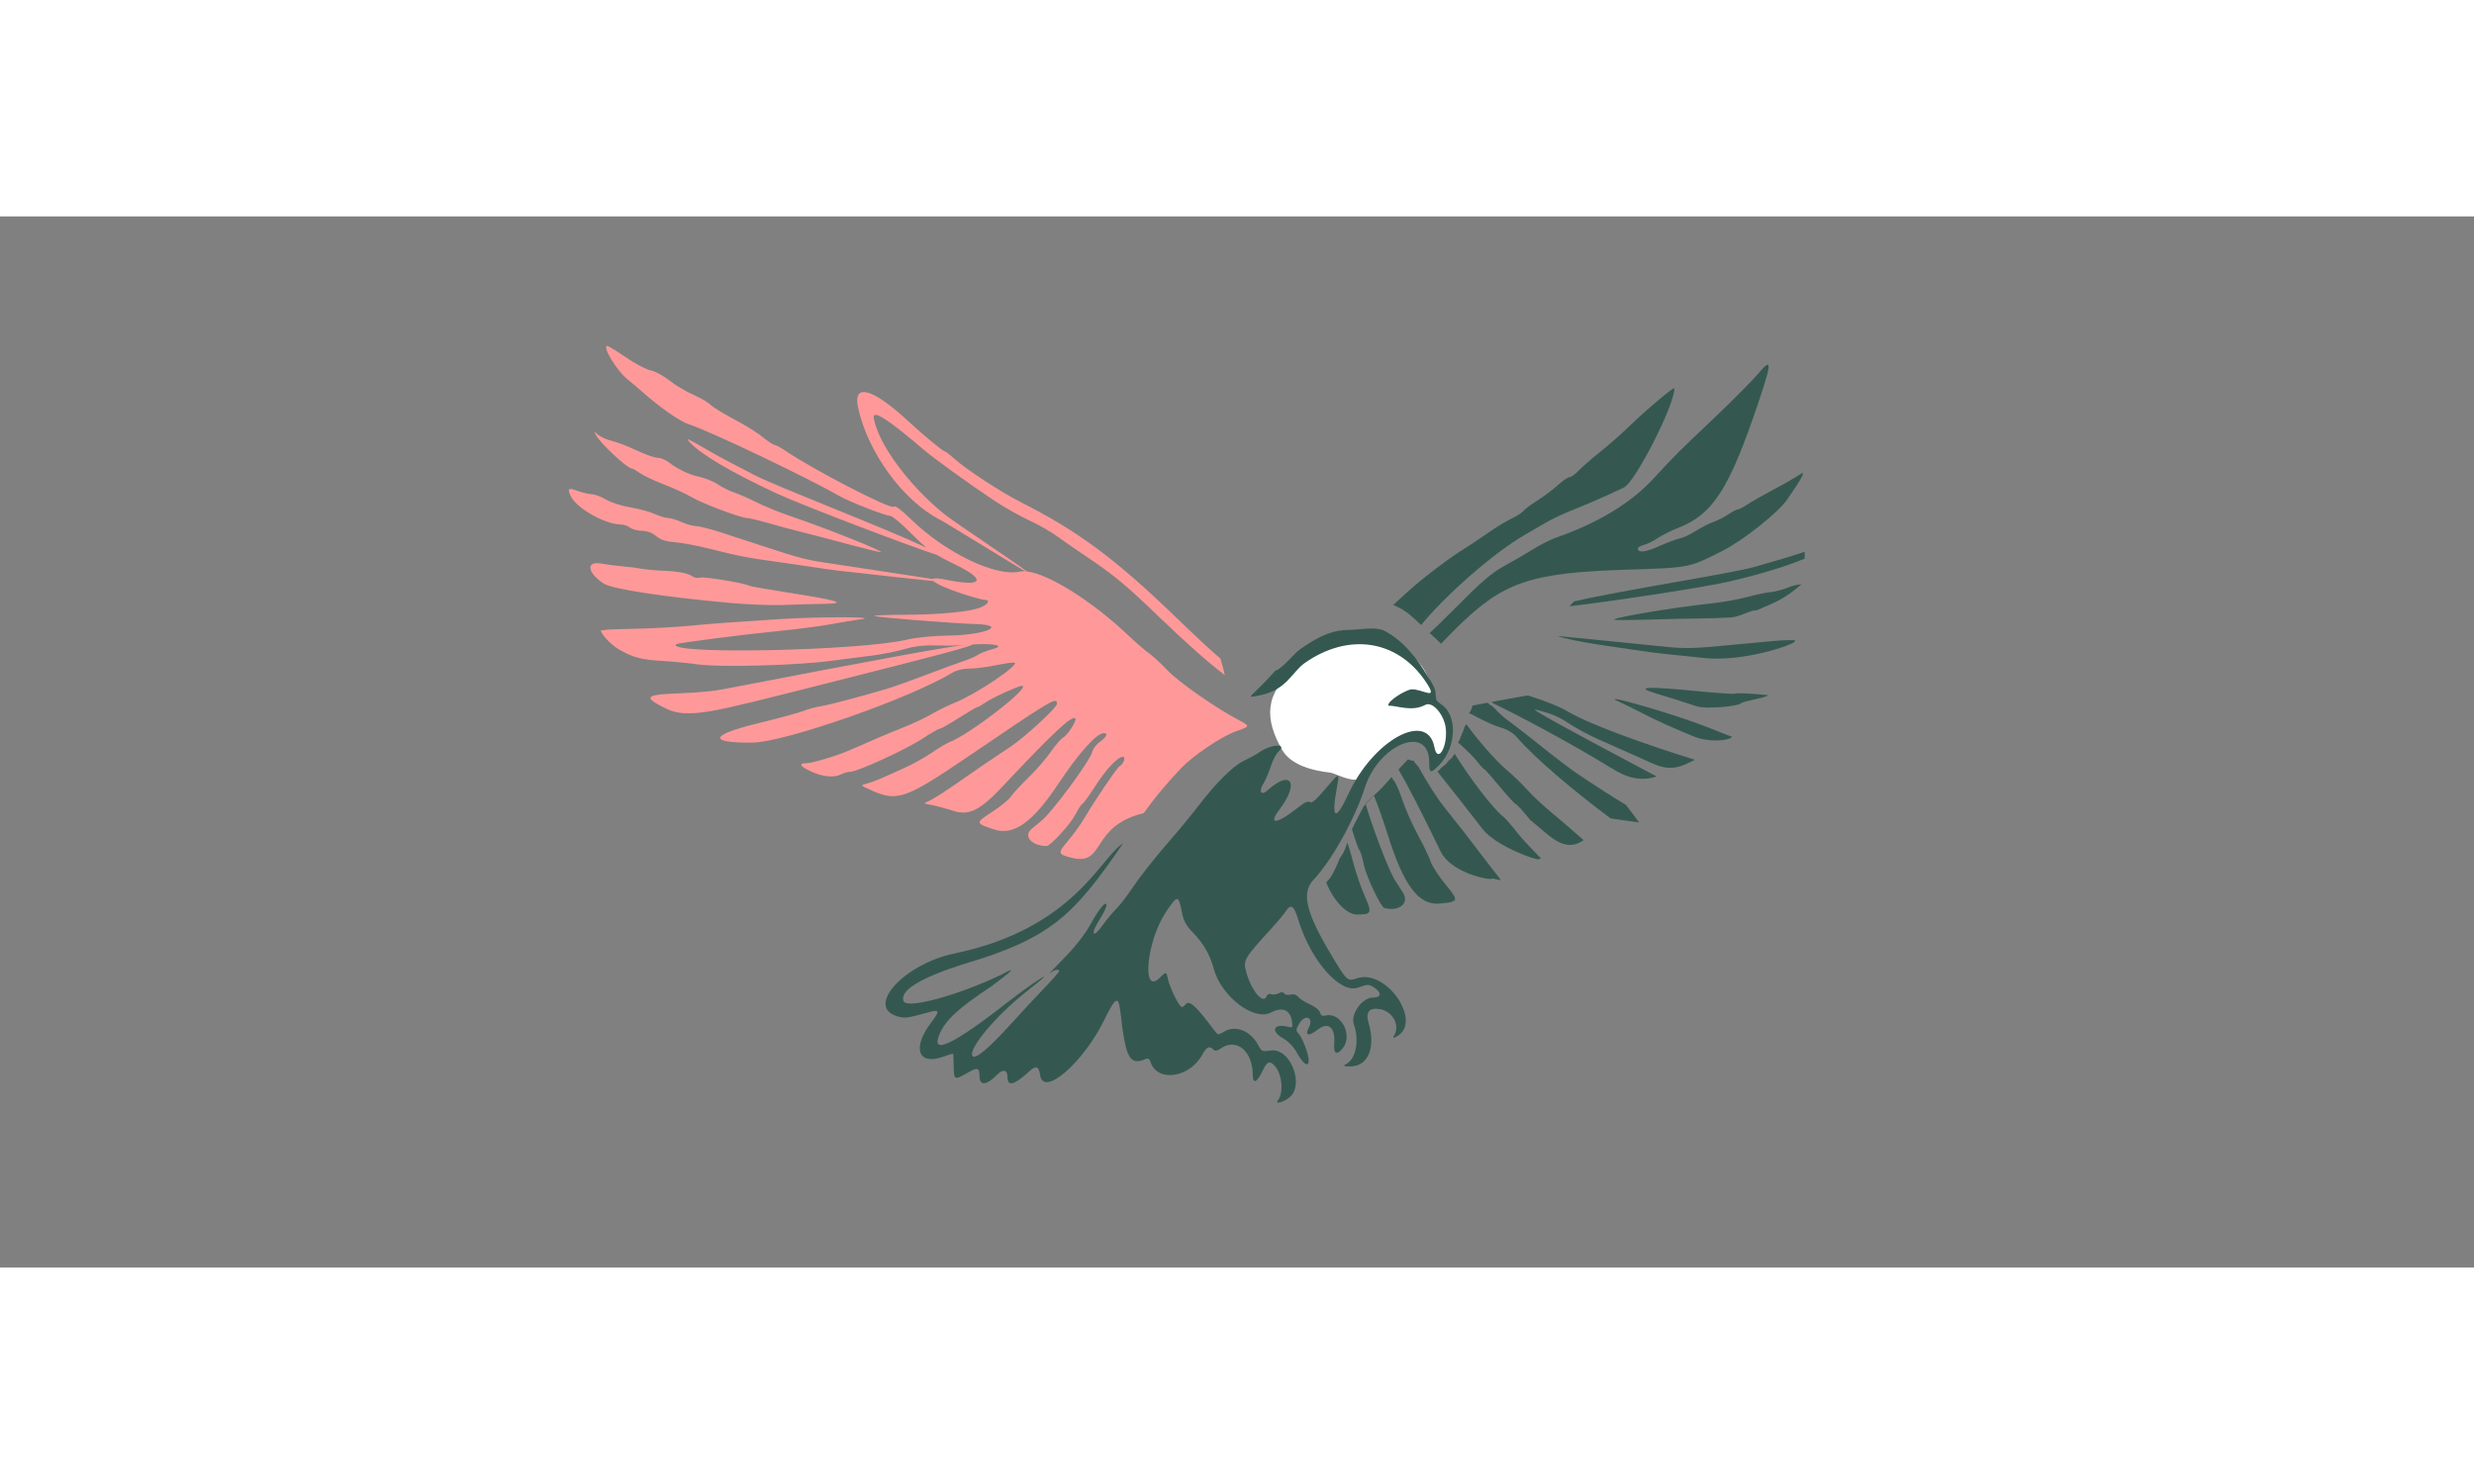     <svg
    width="1000"
    height="600"
    viewBox="0 0 600 255"
    version="1.1"
    id="svg1"
    sodipodi:docname="eagle.svg"
    inkscape:version="1.4 (e7c3feb1, 2024-10-09)"
    xmlns:inkscape="http://www.inkscape.org/namespaces/inkscape"
    xmlns:sodipodi="http://sodipodi.sourceforge.net/DTD/sodipodi-0.dtd"
    xmlns="http://www.w3.org/2000/svg"
    xmlns:svg="http://www.w3.org/2000/svg">
   <rect x="0" y="0" width="600" height="255" fill="#808080" stroke="none"/>
   <sodipodi:namedview
      id="namedview1"
      pagecolor="#ffffff"
      bordercolor="#000000"
      borderopacity="0.25"
      inkscape:showpageshadow="2"
      inkscape:pageopacity="0.0"
      inkscape:pagecheckerboard="0"
      inkscape:deskcolor="#d1d1d1"
      inkscape:zoom="0.41727925"
      inkscape:cx="410.99575"
      inkscape:cy="694.97824"
      inkscape:window-width="1520"
      inkscape:window-height="945"
      inkscape:window-x="0"
      inkscape:window-y="-52"
      inkscape:window-maximized="0"
      inkscape:current-layer="svg1" />
   <defs
      id="defs1" />
   <g
      id="layer0"
      transform="matrix(2.591,0,0,2.591,-18.338,-326.435)">
     <g
        id="layer1">
       <path
          id="path3"
          style="fill:#345850;fill-opacity:1;stroke:none;stroke-width:0.761;stroke-opacity:1"
          d="m 172.568,139.888 c -0.111,-0.069 -0.398,0.205 -0.857,0.752 -0.552,0.659 -2.478,2.602 -4.282,4.319 -3.715,3.535 -3.362,3.181 -5.637,5.633 -2.085,2.246 -5.113,4.079 -8.995,5.446 -0.573,0.202 -1.524,0.674 -2.115,1.049 -0.59,0.375 -1.798,1.079 -2.684,1.563 -1.357,0.741 -2.156,1.432 -5.065,4.369 -0.935,0.944 -1.477,1.452 -2.036,1.978 0.057,0.052 0.114,0.103 0.171,0.155 0.107,0.096 0.211,0.196 0.317,0.293 0.095,0.09 0.188,0.184 0.285,0.272 0.098,0.092 0.195,0.183 0.292,0.275 0.369,-0.382 0.705,-0.732 1.24,-1.266 4.51,-4.501 6.978,-5.37 16.075,-5.661 6.028,-0.193 5.864,-0.161 9.065,-1.785 1.909,-0.969 5.173,-3.561 6.008,-4.77 1.463,-2.119 1.806,-2.792 1.205,-2.364 -0.325,0.232 -1.402,0.85 -2.394,1.375 -0.991,0.524 -2.118,1.166 -2.503,1.425 -0.385,0.259 -0.795,0.471 -0.91,0.471 -0.115,0 -0.524,0.212 -0.909,0.471 -0.385,0.259 -1.012,0.577 -1.392,0.707 -0.38,0.13 -1.104,0.5 -1.611,0.824 -0.507,0.323 -1.193,0.647 -1.525,0.718 -0.332,0.072 -1.219,0.404 -1.97,0.738 -1.275,0.567 -1.957,0.635 -1.957,0.195 0,-0.102 0.249,-0.247 0.554,-0.321 0.305,-0.074 0.875,-0.356 1.268,-0.625 0.393,-0.269 1.273,-0.709 1.957,-0.977 3.265,-1.279 4.776,-3.643 7.505,-11.738 0.788,-2.338 1.087,-3.406 0.901,-3.521 z m -8.763,2.203 c 0,-0.219 -2.667,2.027 -4.329,3.645 -0.665,0.647 -1.843,1.681 -2.618,2.298 -0.775,0.617 -1.676,1.401 -2.001,1.743 -0.325,0.341 -0.713,0.62 -0.86,0.62 -0.148,0 -0.652,0.345 -1.12,0.766 -0.468,0.421 -1.32,1.061 -1.893,1.421 -0.573,0.36 -1.161,0.798 -1.306,0.973 -0.146,0.175 -0.628,0.49 -1.072,0.701 -0.445,0.21 -1.234,0.673 -1.755,1.029 -1.798,1.23 -2.278,1.55 -2.853,1.904 -1.284,0.789 -3.925,2.8 -5.07,3.86 -0.613,0.567 -0.995,0.91 -1.438,1.315 0.041,0.018 0.082,0.035 0.122,0.053 0.124,0.057 0.248,0.114 0.37,0.175 0.128,0.066 0.259,0.127 0.38,0.206 0.117,0.074 0.233,0.15 0.346,0.229 0.131,0.096 0.262,0.19 0.383,0.298 0.141,0.118 0.279,0.239 0.411,0.366 0.137,0.128 0.279,0.25 0.413,0.38 0.06,0.059 0.122,0.116 0.183,0.174 2.057,-2.549 6.61,-6.669 9.814,-8.514 0.577,-0.332 1.47,-0.848 1.983,-1.148 0.514,-0.299 1.659,-0.829 2.545,-1.177 0.886,-0.348 2.2,-0.906 2.92,-1.241 0.72,-0.335 1.49,-0.693 1.712,-0.795 1.061,-0.491 4.733,-7.692 4.733,-9.281 z m 12.192,15.294 c -0.098,0.034 -0.124,0.042 -0.23,0.079 -0.736,0.255 -2.723,0.852 -4.416,1.327 -2.361,0.663 -12.146,2.141 -16.926,3.241 -0.054,0.052 -0.108,0.104 -0.161,0.158 -0.095,0.096 -0.188,0.196 -0.281,0.296 3.499,-0.392 12.528,-1.742 15.015,-2.328 2.935,-0.691 5.332,-1.426 6.991,-2.128 0.003,-0.016 0.004,-0.032 0.007,-0.048 2e-4,-0.001 0.001,-0.01 0.002,-0.012 v -0.362 z m -0.293,3.038 c -0.45,0.055 -0.919,0.16 -1.221,0.293 -0.456,0.2 -1.179,0.396 -1.609,0.435 -0.43,0.039 -1.451,0.252 -2.27,0.473 -0.819,0.221 -2.319,0.49 -3.334,0.597 -3.36,0.354 -8.859,1.27 -9.086,1.496 -0.015,0.015 -0.007,0.027 0.027,0.036 0.162,0.041 1.656,0.032 3.318,-0.02 1.663,-0.052 3.629,-0.097 4.37,-0.098 0.741,-0.002 2.148,-0.045 3.126,-0.095 0.979,-0.051 1.859,-0.72 2.467,-0.668 1.527,-0.674 2.505,-0.949 4.212,-2.447 z m -22.836,4.847 c 1.339,0.531 6.396,1.179 8.855,1.537 0.946,0.138 3.092,0.322 4.761,0.517 3.698,0.432 8.555,-1.256 8.582,-1.542 0.004,-0.041 0.012,-0.082 0.017,-0.122 -0.491,-0.013 -1.232,0.012 -1.98,0.079 -6.022,0.538 -7.471,0.799 -9.624,0.589 -5.06,-0.495 -8.442,-0.856 -10.611,-1.058 z m 8.64,4.86 c -0.218,0.008 -0.348,0.03 -0.392,0.067 -0.104,0.087 0.288,0.257 1.149,0.51 0.967,0.284 2.585,0.796 3.597,1.138 0.941,0.317 3.929,-0.016 4.152,-0.255 0.26,-0.257 2.324,-0.504 2.57,-0.774 -1.267,-0.142 -2.884,-0.242 -3.154,-0.138 -0.11,0.042 -1.692,-0.069 -3.517,-0.246 -2.301,-0.224 -3.751,-0.326 -4.405,-0.301 z m -11.306,0.696 c -0.018,-0.02 -1.75,0.294 -3.512,0.621 0.008,0.006 0.015,0.013 0.023,0.019 h 5.2e-4 c 0.037,0.028 0.064,0.057 0.082,0.085 1.988,0.95 6.836,3.467 11.05,6.051 -0.13,-0.035 -0.179,-0.036 -0.351,-0.085 0.18,0.055 0.206,0.049 0.367,0.093 1.382,0.888 2.742,1.332 4.279,0.812 -8.006,-4.254 -12.076,-6.445 -11.302,-6.255 1.359,0.334 2.144,0.66 3.053,1.267 0.673,0.45 1.949,1.138 2.837,1.529 0.888,0.392 2.552,1.132 3.7,1.645 1.686,0.747 2.677,1.429 4.403,0.682 0.302,-0.141 0.603,-0.282 0.904,-0.425 -4.72,-1.461 -9.897,-3.332 -11.886,-4.512 -0.775,-0.46 -2.267,-1.061 -3.729,-1.501 0.058,-0.014 0.085,-0.022 0.083,-0.024 z m 8.072,0.348 c -0.141,-0.006 -0.085,0.052 0.23,0.194 0.573,0.258 1.757,0.844 2.631,1.302 0.874,0.458 2.879,1.358 4.455,1.999 1.435,0.584 3.296,0.426 3.617,0.045 -0.859,-0.315 -1.791,-0.727 -3.229,-1.25 -2.8,-1.017 -7.094,-2.264 -7.703,-2.291 z m -12.016,0.272 c -0.003,4e-4 -0.004,0.001 -0.007,0.002 0.008,0.006 0.016,0.012 0.025,0.018 -0.005,-0.007 -0.012,-0.013 -0.018,-0.02 z m 0.064,0.071 c -0.647,0.121 -1.027,0.194 -1.416,0.27 -0.011,0.081 -0.042,0.159 -0.072,0.235 -0.029,0.07 -0.051,0.142 -0.083,0.21 -0.025,0.059 -0.059,0.115 -0.096,0.167 -0.023,0.032 -0.047,0.062 -0.075,0.089 0.217,0.107 0.409,0.193 0.656,0.329 0.771,0.424 1.825,0.89 2.34,1.036 0.576,0.163 1.139,0.499 1.458,0.871 1.691,1.969 5.299,5.014 8.798,7.624 0.422,0.076 2.67,0.379 2.67,0.379 0,0 -1.044,-1.411 -1.235,-1.641 -1.13,-0.676 -2.862,-1.786 -4.637,-2.981 -0.55,-0.37 -2.04,-1.507 -3.311,-2.525 -1.271,-1.019 -2.651,-2.093 -3.066,-2.388 -0.415,-0.295 -0.928,-0.747 -1.139,-1.004 -0.097,-0.118 -0.268,-0.268 -0.457,-0.423 -0.04,-0.007 -0.085,-0.026 -0.132,-0.061 -0.053,-0.04 -0.101,-0.086 -0.149,-0.131 -0.018,-0.018 -0.035,-0.036 -0.053,-0.054 z m -2.189,0.735 c -0.006,0.002 -0.011,0.003 -0.017,0.005 0.01,0.005 0.019,0.01 0.027,0.013 -3.7e-4,-5e-4 -9.3e-4,-0.001 -0.001,-0.002 -0.004,-0.005 -0.005,-0.011 -0.009,-0.017 z m 0.24,0.015 c -5.2e-4,3.5e-4 -0.001,9.8e-4 -0.002,0.001 -0.009,0.012 -0.005,0.007 0.002,-0.001 z m -0.045,1.258 c -0.046,0.068 -0.092,0.136 -0.137,0.204 -0.054,0.17 -0.117,0.338 -0.181,0.504 -0.019,0.052 -0.04,0.103 -0.062,0.154 -0.061,0.141 -0.129,0.279 -0.18,0.423 -0.035,0.159 -0.125,0.293 -0.222,0.42 0.675,0.6 1.435,1.33 1.717,1.691 0.348,0.448 0.697,0.83 0.774,0.852 0.077,0.022 0.721,0.746 1.432,1.611 0.711,0.865 1.384,1.599 1.497,1.63 0.113,0.032 0.719,0.704 1.349,1.492 1.651,1.266 3.117,3.215 4.993,1.878 -1.139,-1.003 -2.215,-1.934 -3.094,-2.657 -0.736,-0.606 -1.725,-1.539 -2.198,-2.073 -0.473,-0.534 -1.343,-1.374 -1.934,-1.867 -1.066,-0.889 -2.764,-2.882 -3.753,-4.263 z m -1.085,2.78 c -0.002,0.004 -0.004,0.007 -0.007,0.011 -0.049,0.076 -0.1,0.149 -0.156,0.219 -0.06,0.074 -0.118,0.15 -0.182,0.221 -0.059,0.061 -0.129,0.109 -0.197,0.159 -0.034,0.039 -0.067,0.078 -0.099,0.119 -0.042,0.063 -0.112,0.134 -0.152,0.18 -0.042,0.062 -0.1,0.109 -0.16,0.152 -0.037,0.034 -0.077,0.065 -0.118,0.095 -0.035,0.027 -0.07,0.054 -0.105,0.082 -0.018,0.013 -0.031,0.023 -0.04,0.029 l -5.1e-4,5.2e-4 c -0.003,0.003 -0.007,0.006 -0.012,0.013 -0.056,0.069 -0.122,0.131 -0.186,0.194 -0.06,0.059 -0.118,0.118 -0.182,0.172 -0.006,0.004 -0.012,0.009 -0.019,0.014 0.995,1.245 2.269,2.868 4.241,5.402 1.187,1.525 4.916,2.907 5.222,2.806 0.079,-0.028 0.16,-0.053 0.239,-0.081 -0.044,-0.039 -0.13,-0.117 -0.13,-0.117 0,0 -1.53,-1.552 -2.07,-2.246 -0.54,-0.694 -1.126,-1.372 -1.3,-1.505 -1.067,-0.821 -3.314,-3.86 -4.585,-5.919 z m -4.38,0.522 c -0.187,0.199 -0.375,0.398 -0.577,0.612 -0.101,0.112 -0.203,0.223 -0.304,0.335 0.804,1.349 2.047,3.774 3.954,7.694 0.939,1.93 4.414,2.674 4.781,2.531 0.194,-0.075 0.645,0.177 0.84,0.1 -0.055,-0.068 -1.456,-1.851 -2.013,-2.598 -0.796,-1.066 -1.834,-2.398 -3.407,-4.371 -0.613,-0.77 -1.579,-2.331 -2.31,-3.642 -0.064,-0.05 -0.117,-0.111 -0.163,-0.177 0.001,0.002 0.003,0.006 0.002,0.005 -0.027,-0.029 -0.053,-0.06 -0.079,-0.09 -0.085,-0.097 -0.144,-0.191 -0.192,-0.283 -0.167,0.02 -0.295,-0.023 -0.532,-0.116 z m 17.832,0.45 c 0.021,0.006 0.415,0.131 0.798,0.241 -0.415,-0.124 -0.827,-0.249 -0.798,-0.241 z m -19.356,1.206 -0.105,0.116 -0.34,0.375 -0.334,0.367 c -0.162,0.189 -0.333,0.363 -0.516,0.522 -0.095,0.081 -0.186,0.169 -0.279,0.253 -0.027,0.029 -0.059,0.063 -0.086,0.092 -9.6e-4,-0.003 -0.002,-0.007 -0.005,-0.01 -0.067,0.062 -0.136,0.121 -0.202,0.185 -0.197,0.196 -0.387,0.402 -0.577,0.607 l 0.001,-5.2e-4 c 0.004,0.014 0.006,0.025 0.01,0.039 0.229,-0.244 0.532,-0.564 0.773,-0.82 0.404,0.995 0.835,2.207 1.271,3.598 1.516,4.837 2.919,6.705 4.89,6.514 1.002,-0.097 1.45,-0.154 1.434,-0.454 -0.092,0.093 -0.182,0.188 -0.281,0.274 -0.077,0.068 0.138,-0.153 0.212,-0.224 0.022,-0.021 0.046,-0.041 0.069,-0.06 -0.022,-0.243 -0.338,-0.642 -0.908,-1.342 -0.639,-0.785 -1.255,-1.73 -1.368,-2.101 -0.114,-0.371 -0.643,-1.478 -1.177,-2.462 -0.533,-0.984 -1.197,-2.475 -1.474,-3.315 -0.277,-0.84 -0.647,-1.676 -0.822,-1.858 -0.059,-0.061 -0.122,-0.17 -0.187,-0.296 z m -2.432,2.546 c -0.063,0.067 -0.13,0.138 -0.196,0.209 -0.126,0.234 -0.249,0.47 -0.372,0.706 -0.18,0.346 -0.356,0.694 -0.533,1.042 -0.066,0.124 -0.125,0.252 -0.181,0.383 0.306,1.016 0.616,1.892 0.7,1.959 0.089,0.071 0.271,0.67 0.405,1.332 0.223,1.099 1.585,3.985 1.923,4.076 1.383,0.373 2.381,-0.453 1.74,-1.439 -0.281,-0.433 -0.615,-0.955 -0.744,-1.16 -0.622,-0.994 -2.085,-4.892 -2.742,-7.108 z m -1.71,3.563 c -0.013,0.039 -0.025,0.079 -0.038,0.118 -0.056,0.191 -0.14,0.368 -0.206,0.553 -0.107,0.294 -0.276,0.547 -0.448,0.793 -0.011,0.016 -0.022,0.03 -0.034,0.046 -0.065,0.162 -0.129,0.324 -0.196,0.485 -0.16,0.369 -0.331,0.732 -0.523,1.08 -0.137,0.215 -0.285,0.415 -0.461,0.588 l -0.08,0.087 c 0.651,1.637 1.865,3.003 2.87,3.004 1.392,0.001 1.445,-0.122 0.737,-1.727 -0.334,-0.758 -0.791,-2.075 -1.014,-2.926 -0.158,-0.601 -0.377,-1.343 -0.607,-2.102 z" />
      
       
       <path
          style="fill:#345850;fill-opacity:1;stroke:none;stroke-width:0.761;stroke-opacity:1"
          d="m 63.92,138.111 -10e-4,5.1e-4 v 5.2e-4 h 5.17e-4 z"
          id="path1-7" />
       <path
          id="path30"
          style="fill:#ffffff;stroke-width:0.265"
          d="m 141.634,176.688 c -0.688,0.504 -0.747,-1.757 -2.136,-1.763 -1.389,-0.006 -3.431,1.831 -3.86,2.693 -1.079,2.167 -3.333,0.518 -4.079,0.44 -1.492,-0.157 -3.626,-0.663 -4.457,-2.104 -1.663,-2.881 -1.686,-5.264 1.188,-7.643 5.721,-4.735 11.799,-2.273 12.598,1.375 0.426,1.947 3.677,4.857 0.747,7.002 z" />
       <path
          style="display:inline;fill:#345850;fill-opacity:1;stroke:none;stroke-width:0.761;stroke-opacity:1"
          d="m 135.033,164.581 c -0.529,0.03 -1.065,0.106 -1.57,0.115 -1.553,0.001 -2.726,0.453 -4.661,1.791 -0.629,0.435 -1.686,1.853 -2.351,2.037 -2.281,2.571 -2.986,2.602 -1.508,2.315 2.588,-0.5 3.045,-2.185 4.264,-3.04 4.07,-2.852 8.614,-2.185 11.254,1.652 1.415,2.057 -0.234,0.749 -1.26,0.818 -0.537,0.036 -2.281,1.094 -2.181,1.525 0.846,-0.021 2.187,0.611 3.474,-0.075 0.685,-0.365 1.81,0.97 1.919,2.276 0.146,1.757 -0.784,3.219 -1.072,1.685 -0.646,-3.444 -5.703,-0.697 -8.042,4.368 -1.206,2.611 -1.636,2.402 -1.094,-0.532 0.282,-1.526 0.277,-1.526 -1.096,0.104 -0.834,0.99 -1.249,1.343 -1.415,1.204 -0.163,-0.135 -0.515,0.027 -1.135,0.521 -1.944,1.551 -2.85,1.655 -1.739,0.2 1.918,-2.513 1.12,-3.828 -1.102,-1.817 -0.576,0.521 -0.842,0.129 -0.404,-0.597 0.211,-0.351 0.536,-1.104 0.72,-1.672 0.184,-0.568 0.513,-1.194 0.73,-1.391 0.843,-0.763 -0.678,-0.692 -1.801,0.084 -0.288,0.199 -0.948,0.563 -1.468,0.81 -1.009,0.479 -2.647,2.11 -4.291,4.275 -0.554,0.729 -1.902,2.358 -2.997,3.619 -1.095,1.261 -2.442,2.974 -2.995,3.805 -0.553,0.832 -1.288,1.794 -1.635,2.139 -0.346,0.345 -0.896,1.002 -1.222,1.46 -1.02,1.433 -1.279,1.013 -0.314,-0.508 0.332,-0.524 0.604,-1.085 0.604,-1.247 0,-0.535 -0.687,0.28 -1.525,1.81 -0.499,0.91 -1.412,2.071 -2.496,3.171 -0.94,0.955 -1.523,1.576 -1.295,1.382 0.417,-0.355 0.886,-0.469 0.886,-0.215 0,0.075 -0.659,0.823 -1.464,1.662 -0.805,0.839 -2.187,2.325 -3.071,3.303 -1.985,2.196 -3.271,3.283 -3.551,3.003 -0.55,-0.55 2.145,-3.798 5.036,-6.069 0.902,-0.708 1.64,-1.324 1.64,-1.368 0,-0.119 -1.743,1.081 -3.02,2.079 -5.518,4.313 -7.634,5.338 -6.767,3.28 0.55,-1.306 1.81,-2.465 4.842,-4.46 1.755,-1.311 2.653,-2.044 0.909,-1.085 -4.095,1.953 -8.823,3.228 -9.118,2.46 -0.374,-0.974 1.505,-2.146 5.501,-3.431 8.349,-2.455 10.401,-4.592 15.032,-11.32 -2.039,1.193 -4.548,7.957 -15.752,10.285 -4.802,0.998 -8.446,5.078 -5.278,5.911 0.643,0.169 0.91,0.132 2.733,-0.374 1.154,-0.32 1.205,-0.192 0.365,0.908 -1.823,2.388 -1.259,4.062 1.088,3.234 0.471,-0.166 0.89,-0.302 0.931,-0.302 0.039,0 0.075,0.483 0.075,1.073 0,1.372 0.079,1.432 1.102,0.833 1.128,-0.661 1.315,-0.631 1.315,0.208 0,0.924 0.631,0.879 1.626,-0.116 0.584,-0.584 0.992,-0.495 0.992,0.217 0,0.907 0.658,0.725 2.066,-0.573 0.605,-0.557 0.878,-0.454 0.989,0.372 0.282,2.103 4.045,-1.146 6.021,-5.199 1.05,-2.154 1.319,-2.278 1.497,-0.691 0.486,4.325 0.858,5.019 2.347,4.39 0.233,-0.098 0.373,-0.019 0.462,0.26 0.62,1.952 3.68,1.512 4.871,-0.701 0.383,-0.711 0.647,-0.828 1.022,-0.453 0.165,0.165 0.347,0.139 0.689,-0.101 1.457,-1.02 2.988,0.239 2.992,2.46 0.001,0.899 0.393,0.757 0.901,-0.327 0.434,-0.926 0.685,-1.032 1.163,-0.495 0.703,0.791 0.851,2.526 0.278,3.251 -0.301,0.379 0.631,0.105 1.129,-0.332 1.39,-1.22 0.006,-4.633 -1.767,-4.367 -0.814,0.122 -0.884,0.094 -1.179,-0.477 -0.692,-1.338 -2.104,-1.926 -3.151,-1.312 -0.623,0.366 -0.627,0.365 -1.003,-0.136 -1.678,-2.244 -2.3,-2.812 -2.64,-2.412 -0.254,0.299 -0.378,0.332 -0.53,0.142 -0.371,-0.463 -1.003,-1.856 -1.149,-2.533 -0.146,-0.674 -0.146,-0.675 -0.793,-0.047 -1.679,1.627 -1.189,-3.462 0.591,-6.144 1.107,-1.668 1.205,-1.673 1.509,-0.07 0.165,0.868 0.385,1.274 1.088,1.998 0.956,0.986 1.558,2.044 1.914,3.364 0.69,2.563 3.763,4.911 5.335,4.077 1.074,-0.57 1.816,-0.262 1.975,0.82 0.086,0.581 0.056,0.619 -0.396,0.506 -1.329,-0.334 -1.635,0.414 -0.443,1.084 0.534,0.3 1.004,0.799 1.36,1.444 0.554,1.004 1.047,1.293 1.047,0.613 0,-0.56 -0.569,-2.069 -0.931,-2.469 -0.288,-0.318 -0.284,-0.405 0.05,-0.967 0.556,-0.941 1.395,-0.569 0.882,0.391 -0.393,0.735 -9.9e-4,0.832 0.806,0.201 1.02,-0.798 1.69,-0.266 1.58,1.257 -0.073,1.006 0.236,1.172 0.814,0.437 0.962,-1.223 -0.208,-3.407 -1.626,-3.036 -0.292,0.076 -0.44,-0.006 -0.513,-0.283 -0.056,-0.215 -0.477,-0.557 -0.934,-0.76 -0.457,-0.203 -0.956,-0.519 -1.107,-0.702 -0.176,-0.213 -0.44,-0.292 -0.733,-0.218 -0.252,0.063 -0.518,0.016 -0.593,-0.103 -0.092,-0.149 -0.254,-0.155 -0.511,-0.018 -0.207,0.111 -0.518,0.147 -0.691,0.081 -0.187,-0.072 -0.365,0.011 -0.439,0.202 -0.313,0.816 -1.444,-0.558 -1.918,-2.331 -0.281,-1.05 -0.166,-1.244 2.371,-4.018 0.571,-0.624 1.194,-1.373 1.385,-1.665 0.432,-0.659 0.736,-0.458 1.089,0.72 1.168,3.898 3.93,7.081 5.623,6.48 0.934,-0.332 1.017,-0.332 1.515,-0.006 0.752,0.493 0.686,0.94 -0.139,0.94 -0.973,0 -2.081,1.553 -1.762,2.469 0.533,1.53 0.216,3.245 -0.693,3.742 -0.35,0.192 -0.303,0.222 0.368,0.227 1.659,0.013 2.403,-1.75 1.712,-4.057 -0.312,-1.042 0.065,-1.489 1.097,-1.295 1.122,0.21 1.829,1.451 1.344,2.357 -0.201,0.376 -0.184,0.394 0.19,0.194 2.468,-1.321 -0.949,-6.357 -3.697,-5.45 -0.933,0.308 -0.953,0.289 -2.507,-2.32 -2.307,-3.872 -2.725,-5.704 -1.578,-6.905 1.666,-1.744 3.869,-5.695 4.791,-8.595 1.312,-4.124 6.034,-6.006 6.034,-2.405 0,1.068 0.125,1.1 0.957,0.24 1.606,-1.66 1.701,-4.655 0.178,-5.652 -0.384,-0.252 -0.531,-0.52 -0.531,-0.97 0,-0.393 -0.256,-0.972 -0.696,-1.57 -1.023,-1.763 -2.328,-3.451 -4.193,-4.401 -0.48,-0.171 -1.003,-0.186 -1.533,-0.155 z"
          id="path25" />
          <path
          id="path24"
          style="fill:#ff9999;fill-opacity:1;stroke:none;stroke-width:0.761;stroke-opacity:1"
          d="m 63.919,138.113 -5.17e-4,0.004 c -0.506,0 0.886,2.319 1.851,3.085 0.37,0.294 0.991,0.818 1.378,1.165 1.643,1.473 3.586,2.829 4.43,3.092 1.806,0.563 11.091,4.987 13.995,6.668 0.969,0.561 4.382,1.898 4.845,1.898 0.181,0 1.088,0.768 2.014,1.707 0.559,0.567 0.967,0.941 1.368,1.268 -4.319,-2.014 -13.878,-5.657 -16.081,-6.783 -1.551,-0.792 -3.363,-1.755 -4.027,-2.139 -2.39,-1.382 -2.471,-1.42 -2.055,-0.952 0.983,1.103 3.928,2.842 8.096,4.78 2.477,1.151 12.427,4.929 15.047,5.777 0.439,0.261 0.934,0.525 1.659,0.873 3.027,1.455 2.664,2.162 -0.748,1.456 -0.811,-0.168 -1.21,-0.171 -1.302,-0.075 -2.149,-0.339 -5.51,-0.83 -10.529,-1.603 -2.136,-0.329 -3.492,-0.885 -9.238,-2.743 -1.039,-0.336 -2.119,-0.61 -2.4,-0.61 -0.282,0 -0.881,-0.168 -1.333,-0.373 -0.452,-0.205 -1.014,-0.375 -1.25,-0.378 -0.235,-0.001 -0.825,-0.181 -1.312,-0.396 -0.486,-0.215 -1.508,-0.491 -2.27,-0.612 -0.762,-0.122 -1.765,-0.444 -2.229,-0.716 -0.465,-0.272 -1.063,-0.499 -1.33,-0.504 -0.267,-0.006 -0.845,-0.137 -1.284,-0.293 -0.955,-0.34 -1.044,-0.285 -0.721,0.446 0.498,1.13 3.22,2.675 4.711,2.675 0.25,0 0.632,0.132 0.847,0.295 0.215,0.163 0.723,0.299 1.13,0.302 0.48,0.004 0.941,0.176 1.314,0.49 0.422,0.355 0.894,0.508 1.778,0.577 0.662,0.051 2.155,0.336 3.318,0.631 2.695,0.685 3.466,0.829 7.148,1.335 1.661,0.228 3.786,0.577 4.733,0.684 4.527,0.51 7.202,0.803 8.979,0.987 0.301,0.268 1.242,0.71 2.661,1.175 0.962,0.315 1.907,0.573 2.102,0.573 0.592,0 0.395,0.406 -0.348,0.716 -0.971,0.406 -3.907,0.686 -7.236,0.69 -1.541,0.001 -2.753,0.052 -2.694,0.112 0.119,0.119 7.304,0.694 9.473,0.758 3.041,0.09 0.909,1.018 -2.466,1.073 -1.51,0.024 -3.081,0.175 -3.927,0.377 -4.462,1.063 -22.715,1.433 -21.641,0.438 0.133,-0.123 6.152,-0.898 9.761,-1.257 1.661,-0.165 3.791,-0.445 4.732,-0.622 0.941,-0.177 2.21,-0.388 2.819,-0.468 1.787,-0.236 -4.084,-0.239 -7.686,-0.004 -5.15,0.336 -5.813,0.385 -8.424,0.626 -1.384,0.128 -3.649,0.252 -5.034,0.275 -1.384,0.023 -2.608,0.068 -2.719,0.098 -0.111,0.031 -0.272,0.043 -0.359,0.029 -0.523,-0.086 0.639,1.282 1.521,1.791 1.353,0.78 2.11,0.98 4.139,1.096 0.909,0.052 2.399,0.198 3.31,0.325 2.029,0.282 9.117,0.096 12.331,-0.324 1.218,-0.159 2.985,-0.386 3.927,-0.504 0.941,-0.118 2.32,-0.392 3.064,-0.609 1.005,-0.293 1.834,-0.38 3.222,-0.34 1.028,0.03 1.513,0.032 2.593,-0.065 0.045,-0.004 0.08,0 0.125,-0.008 -1.205,0.05 -8,1.296 -22.898,4.168 -1.695,0.327 -4.008,0.373 -5.092,0.433 -2.259,0.125 -2.307,0.406 -0.244,1.404 2.053,0.993 4.622,0.225 13.391,-1.976 1.8,-0.452 2.685,-0.685 4.206,-1.069 0.166,6.8e-4 0.189,0.011 0.376,0.008 -0.177,0.001 -0.225,-0.01 -0.359,-0.012 6.45,-1.627 11.02,-2.803 11.017,-2.975 1.863,-0.111 3.278,0.071 1.826,0.454 -0.471,0.124 -1.067,0.361 -1.323,0.526 -0.257,0.165 -0.846,0.421 -1.309,0.569 -0.463,0.148 -2.019,0.72 -3.459,1.271 -1.44,0.55 -3.116,1.148 -3.725,1.327 -2.738,0.806 -5.409,1.511 -6.222,1.64 -0.487,0.078 -1.196,0.271 -1.575,0.429 -0.379,0.158 -2.325,0.687 -4.323,1.175 -4.475,1.093 -4.67,1.84 -0.471,1.798 3.014,-0.03 14.765,-4.142 18.708,-6.546 0.385,-0.235 1,-0.383 1.593,-0.384 0.53,-3.9e-4 1.648,-0.142 2.483,-0.314 0.835,-0.172 1.616,-0.281 1.735,-0.241 0.522,0.174 -3.558,2.929 -5.499,3.713 -0.673,0.272 -1.688,0.768 -2.254,1.102 -0.566,0.334 -1.715,0.878 -2.552,1.21 -1.412,0.56 -3.191,1.314 -5.147,2.184 -1.15,0.511 -3.481,1.206 -4.048,1.206 -0.75,0 -0.572,0.292 0.474,0.778 1.081,0.502 2.17,0.603 2.812,0.259 0.239,-0.128 0.614,-0.232 0.835,-0.232 0.663,0 5.267,-2.11 6.765,-3.102 0.77,-0.509 1.495,-0.926 1.611,-0.926 0.116,0 0.918,-0.453 1.782,-1.007 0.864,-0.554 1.636,-1.006 1.715,-1.006 0.079,0 0.494,-0.238 0.922,-0.529 0.612,-0.416 2.974,-1.485 3.28,-1.485 1.006,0 -4.956,4.619 -6.838,5.298 -0.196,0.071 -0.9,0.498 -1.565,0.949 -0.664,0.451 -1.773,1.075 -2.463,1.385 -0.69,0.31 -1.662,0.747 -2.161,0.97 -0.498,0.223 -1.178,0.474 -1.511,0.559 -0.604,0.153 -0.604,0.153 0.479,0.638 2.377,1.065 3.213,0.775 8.898,-3.09 8.081,-5.493 8.444,-5.709 8.444,-5.014 0,0.348 -3.027,3.136 -4.37,4.025 -1.925,1.275 -3.201,2.14 -4.188,2.841 -1.748,1.242 -3.126,2.125 -3.576,2.291 -0.375,0.139 -0.326,0.18 0.362,0.301 0.438,0.078 1.367,0.327 2.064,0.553 1.48,0.481 2.514,-0.035 4.664,-2.329 4.651,-4.963 6.444,-6.637 6.764,-6.317 0.17,0.169 -0.714,1.556 -1.134,1.781 -0.206,0.111 -0.734,0.72 -1.171,1.354 -0.438,0.634 -1.381,1.72 -2.097,2.414 -0.716,0.694 -1.453,1.492 -1.638,1.774 -0.185,0.282 -0.973,0.925 -1.752,1.428 -1.578,1.021 -1.574,1.057 0.15,1.627 1.878,0.62 3.616,-0.606 6.06,-4.278 1.926,-2.893 3.557,-4.71 4.243,-4.726 0.435,-0.012 0.275,0.353 -0.352,0.799 -0.332,0.236 -0.662,0.673 -0.733,0.97 -0.191,0.799 -3.653,5.507 -4.704,6.399 -0.166,0.141 -0.597,0.497 -0.957,0.791 -0.82,0.671 -0.015,1.592 1.404,1.606 0.347,0.004 2.249,-2.081 2.686,-2.943 0.263,-0.52 0.562,-0.976 0.662,-1.014 0.1,-0.038 0.617,-0.748 1.149,-1.579 1.04,-1.625 2.154,-2.819 2.629,-2.819 0.318,0 0.082,0.656 -0.326,0.908 -0.246,0.152 -2.251,3.11 -3.219,4.75 -0.388,0.656 -1.095,1.646 -1.573,2.199 -1.01,1.17 -0.984,1.284 0.37,1.609 3.169,0.76 1.628,-2.952 6.711,-4.192 1.195,-1.686 2.351,-2.991 3.473,-4.182 1.136,-1.207 3.797,-3 5.16,-3.477 1.348,-0.472 1.348,-0.472 0.198,-1.083 -2.208,-1.171 -5.588,-3.539 -6.632,-4.646 -0.579,-0.613 -1.349,-1.323 -1.712,-1.577 -0.363,-0.254 -1.203,-0.978 -1.867,-1.61 -3.459,-3.29 -7.53,-5.826 -9.571,-6.052 -0.966,-0.768 -6.754,-4.582 -7.728,-5.372 -3.349,-2.717 -6.2,-6.603 -6.597,-8.991 -0.033,-0.206 0.028,-0.305 0.194,-0.294 0.495,0.034 1.906,1.061 4.353,3.155 1.032,0.884 4.201,3.18 6.637,4.81 1.072,0.717 2.388,1.455 3.718,2.085 0.701,0.332 1.698,0.912 2.215,1.288 0.517,0.377 1.847,1.296 2.954,2.042 2.479,1.67 3.561,2.573 6.645,5.544 2.604,2.509 4.714,4.364 6.141,5.436 -0.102,-0.522 -0.267,-1.03 -0.41,-1.544 -0.932,-0.784 -2.187,-1.962 -4.154,-3.858 -5.74,-5.534 -9.139,-8.051 -14.667,-10.862 -1.784,-0.907 -4.989,-3.006 -6.041,-3.955 -0.443,-0.4 -0.869,-0.727 -0.946,-0.727 -0.16,-1.8e-4 -2.08,-1.585 -3.282,-2.709 -3.373,-3.154 -5.295,-3.742 -4.839,-1.482 0.845,4.196 4.238,8.857 7.729,10.62 0.49,0.247 7.305,4.466 7.95,4.803 -0.191,-0.012 -0.37,-0.012 -0.519,0.024 -2.236,0.519 -6.93,-1.733 -10.181,-4.885 -0.97,-0.94 -1.521,-1.345 -1.617,-1.189 -0.204,0.331 -7.506,-3.441 -10.197,-5.266 -0.421,-0.286 -0.857,-0.52 -0.969,-0.52 -0.112,0 -0.575,-0.301 -1.029,-0.669 -0.455,-0.368 -1.325,-0.941 -1.934,-1.273 -2.096,-1.144 -2.719,-1.521 -3.123,-1.893 -0.223,-0.205 -0.944,-0.611 -1.602,-0.902 -0.658,-0.291 -1.641,-0.882 -2.182,-1.314 -0.542,-0.431 -1.316,-0.846 -1.721,-0.922 -0.404,-0.076 -1.443,-0.622 -2.308,-1.214 -0.864,-0.591 -1.653,-1.074 -1.756,-1.075 z m -1.176,8.062 c -0.028,0.008 0.028,0.11 0.136,0.316 0.399,0.761 2.928,3.103 3.351,3.103 0.083,0 0.424,0.195 0.76,0.434 0.335,0.239 1.346,0.715 2.246,1.059 0.9,0.344 2.055,0.875 2.567,1.18 0.981,0.586 4.622,1.96 5.184,1.955 0.181,-0.001 1.1,0.219 2.042,0.49 0.941,0.271 2.301,0.636 3.02,0.811 0.72,0.175 2.623,0.672 4.229,1.105 1.606,0.433 3.056,0.789 3.222,0.793 0.555,0.013 -5.092,-2.242 -8.5,-3.396 -0.965,-0.327 -2.369,-0.901 -3.121,-1.277 -0.752,-0.376 -1.702,-0.792 -2.112,-0.925 -0.41,-0.133 -1.075,-0.465 -1.478,-0.738 -0.403,-0.273 -1.189,-0.595 -1.748,-0.715 -0.996,-0.214 -1.999,-0.696 -2.953,-1.42 -0.264,-0.2 -0.703,-0.364 -0.976,-0.364 -0.273,0 -1.16,-0.315 -1.971,-0.7 -0.812,-0.385 -1.852,-0.785 -2.311,-0.888 -0.459,-0.103 -1.023,-0.354 -1.253,-0.558 -0.205,-0.182 -0.308,-0.272 -0.333,-0.266 z m 0.116,12.279 c -0.905,0.062 -0.61,1.031 0.738,1.915 0.766,0.502 5.731,1.261 11.806,1.806 1.717,0.154 3.982,0.241 5.034,0.194 1.052,-0.048 2.729,-0.095 3.725,-0.105 2.368,-0.025 1.378,-0.332 -3.491,-1.084 -1.809,-0.279 -3.37,-0.558 -3.469,-0.619 -0.379,-0.235 -4.197,-0.866 -4.6,-0.761 -0.233,0.061 -0.537,0.022 -0.675,-0.086 -0.392,-0.309 -1.344,-0.5 -2.768,-0.554 -0.72,-0.027 -1.626,-0.11 -2.013,-0.184 -0.388,-0.074 -1.158,-0.172 -1.712,-0.217 -0.554,-0.045 -1.505,-0.168 -2.114,-0.274 -0.179,-0.031 -0.333,-0.04 -0.462,-0.031 z" />
     </g>
   </g>
 </svg>